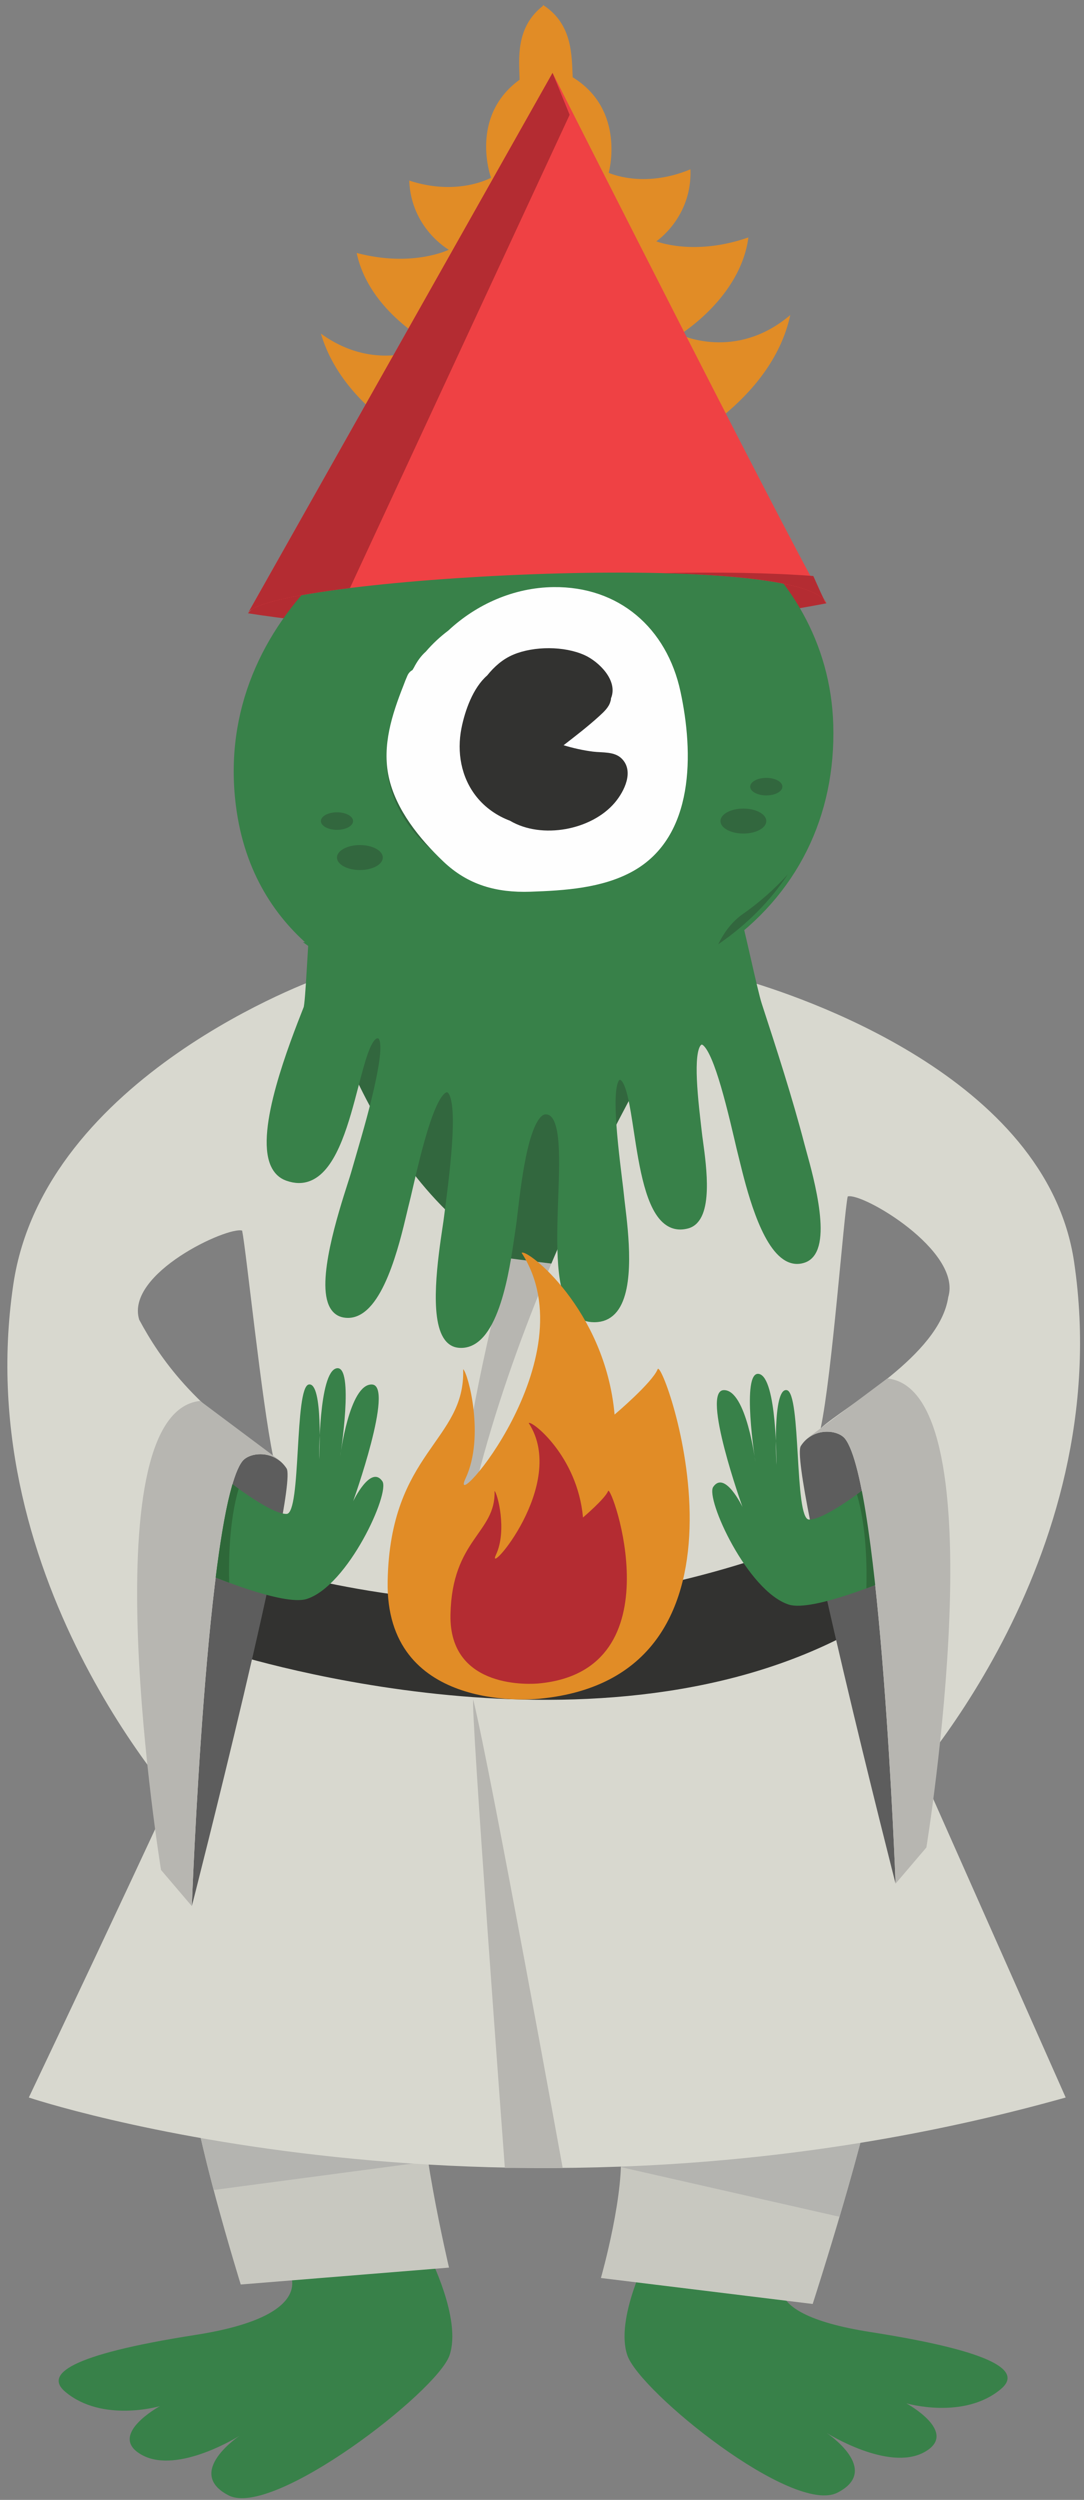 <?xml version="1.0" encoding="UTF-8" standalone="no"?>
<svg width="118px" height="272px" viewBox="0 0 118 272" version="1.1" xmlns="http://www.w3.org/2000/svg" xmlns:xlink="http://www.w3.org/1999/xlink">
    <rect x="0" y="0" width="118" height="272" fill="#808080" stroke="none"/>
    <!-- Generator: Sketch 3.8.3 (29802) - http://www.bohemiancoding.com/sketch -->
    <title>monster-dojo</title>
    <desc>Created with Sketch.</desc>
    <defs></defs>
    <g id="Page-1" stroke="none" stroke-width="1" fill="none" fill-rule="evenodd">
        <g id="monster-dojo" transform="translate(0.802, 0.545)">
            <g id="Group-3" transform="translate(5.455, 244.458)" fill="#388149">
                <path d="M25.047,1.848 C25.047,1.848 28.978,6.864 15.046,9.044 C1.114,11.223 -1.367,13.366 0.839,15.23 C4.87,18.636 11.148,16.799 11.148,16.799 C11.148,16.799 5.293,19.988 9.212,22.121 C13.13,24.254 19.836,20.013 19.836,20.013 C19.836,20.013 13.787,24.019 18.636,26.513 C23.485,29.006 41.29,15.248 42.671,11.283 C44.052,7.316 40.388,0.257 40.388,0.257 L24.135,1.848" id="Fill-1"></path>
            </g>
            <path d="M85.119,246.306 C85.119,246.306 80.029,251.016 93.961,253.196 C107.894,255.376 110.375,257.518 108.168,259.382 C104.137,262.788 97.859,260.951 97.859,260.951 C97.859,260.951 103.714,264.14 99.796,266.273 C95.877,268.406 89.171,264.165 89.171,264.165 C89.171,264.165 95.221,268.171 90.372,270.665 C85.522,273.159 68.876,259.707 67.494,255.741 C66.114,251.774 69.778,244.715 69.778,244.715 L86.03,246.306" id="Fill-4" fill="#388149"></path>
            <path d="M24.82,200.966 C24.82,200.966 19.645,217.663 19.9,225.076 C20.103,230.973 25.404,248.021 25.404,248.021 L48.075,246.183 C48.075,246.183 44.396,230.564 45.138,225.358 C45.433,223.285 48.575,217.728 48.575,217.728 L63.184,218.717 C63.184,218.717 66.376,230.388 66.698,232.76 C67.365,237.665 64.611,247.314 64.611,247.314 L87.664,250.14 C87.664,250.14 94.06,230.372 94.81,223.521 C96.032,212.379 92.843,183.868 92.843,183.868 L24.82,200.966 Z" id="Fill-6" fill="#C8C8C0"></path>
            <path d="M33.939,105.881 C33.939,105.881 41.795,103.792 42.78,97.01 C43.764,96.021 73.964,97.01 73.964,97.01 C73.964,97.01 71.148,103.599 78.879,105.435 C78.879,105.152 57.154,142.646 57.154,142.646 L40.916,136.195 L33.939,105.881 Z" id="Fill-8" fill="#32673E"></path>
            <path d="M79.878,229.424 C76.306,231.64 71.551,233.082 66.79,233.891 C66.806,234.324 66.804,234.778 66.787,235.249 L90.587,240.654 C91.733,236.778 92.973,232.363 93.826,228.718 C93.843,225.899 93.747,222.715 93.587,219.457 C89.559,222.768 84.797,226.373 79.878,229.424" id="Fill-10" fill="#B4B4B0"></path>
            <path d="M22.455,237.738 L45.805,234.639 C45.705,234.003 45.611,233.369 45.525,232.744 C39.773,229.285 28.344,226.797 19.915,225.335 C20.07,228.141 21.235,233.14 22.455,237.738" id="Fill-12" fill="#B4B4B0"></path>
            <path d="M25.213,177.984 C24.656,180.785 2.335,227.676 2.335,227.676 C2.335,227.676 53.779,244.933 115.204,227.676 L89.298,169.3 L25.213,177.984 Z" id="Fill-14" fill="#D8D8CF"></path>
            <path d="M14.349,143.042 C12.828,137.999 24.009,132.868 25.556,133.353 C25.991,135.415 27.696,152.111 28.939,157.973 C20.375,152.658 16.602,147.248 14.349,143.042 M33.94,105.881 C33.94,105.881 4.023,116.443 0.65,139.194 C-4.221,172.042 19.9,197.203 19.9,197.203 L25.832,170.448 C26.267,172.424 26.555,173.679 26.606,173.782 C34.965,178.264 46.22,177.018 46.22,177.018 C46.22,177.018 55.934,137.551 56.112,137.207 C39.365,128.923 33.94,105.881 33.94,105.881" id="Fill-16" fill="#D8D8CF"></path>
            <path d="M48.795,173.555 C48.795,173.555 47.412,163.414 54.481,136.334 C54.57,136.379 61.43,137.211 61.43,137.211 C59.022,145.957 50.689,173.731 50.689,173.731 L48.795,173.555 Z" id="Fill-18" fill="#B7B6B1"></path>
            <g id="Group-22" transform="translate(47.887, 104.91)" fill="#D8D8CF">
                <path d="M54.532,35.684 C53.592,42.037 43.232,47.553 40.645,49.953 C41.888,44.091 43.155,26.79 43.589,24.727 C45.137,24.241 56.053,30.642 54.532,35.684 M68.231,31.836 C65.237,11.646 38.074,2.814 31.998,1.082 L30.991,0.525 L24.304,6.688 C23.468,6.968 2.175,43.601 0.503,72.173 C1.723,70.211 27.184,71.082 42.524,61.514 C42.816,62.724 43.001,63.308 43.049,63.091 L48.981,89.845 C48.981,89.845 73.102,64.685 68.231,31.836" id="Fill-20"></path>
            </g>
            <path d="M23.276,179.035 C23.276,179.035 63.237,192.276 91.642,177.178 C91.796,175.856 88.001,166.742 88.001,166.742 C88.001,166.742 72.292,173.434 56.112,173.797 C39.931,174.16 25.608,169.3 25.608,169.3 L23.276,179.035 Z" id="Fill-23" fill="#323230"></path>
            <path d="M20.081,206.855 C20.081,206.855 31.73,161.303 30.396,159.235 C29.062,157.165 26.364,157.44 25.578,158.45 C21.689,163.448 20.081,206.855 20.081,206.855" id="Fill-25" fill="#5D5D5D"></path>
            <g id="Group-30" transform="translate(28.49, 98.816)">
                <path d="M4.862,2.453 C4.738,2.79 4.469,9.797 4.238,10.384 C2.674,14.357 -0.989,23.661 0.649,27.303 C0.943,27.958 1.403,28.403 2.016,28.624 C2.451,28.781 2.863,28.86 3.257,28.86 C3.729,28.86 4.175,28.747 4.603,28.52 C7.018,27.242 8.247,22.532 9.234,18.748 C9.976,15.907 10.561,13.663 11.457,13.201 C11.568,13.143 11.683,13.114 11.801,13.114 C11.895,13.114 11.991,13.133 12.087,13.17 C12.97,13.51 12.572,16.029 12.126,18.186 C11.545,20.997 10.729,23.804 9.939,26.52 C9.761,27.131 9.584,27.741 9.409,28.352 C9.332,28.621 9.202,29.026 9.037,29.54 C8.012,32.743 5.612,40.243 7.098,42.728 C7.357,43.161 7.714,43.413 8.187,43.498 C8.321,43.522 8.453,43.534 8.582,43.534 C11.895,43.534 13.707,35.881 14.499,32.541 C14.601,32.108 14.689,31.736 14.764,31.447 C14.861,31.071 14.995,30.493 15.149,29.824 C15.574,27.984 16.215,25.204 16.95,22.946 C17.817,20.284 18.604,18.986 19.354,18.986 C19.386,18.986 19.417,18.989 19.449,18.994 C21.117,19.241 20.502,25.701 19.682,31.988 C19.624,32.424 19.577,32.785 19.546,33.044 C19.512,33.334 19.451,33.747 19.372,34.27 C18.901,37.435 17.92,44.022 19.546,46.143 C19.836,46.521 20.2,46.736 20.631,46.783 C20.725,46.794 20.818,46.799 20.908,46.799 C24.525,46.799 25.704,38.641 26.215,35.109 C26.267,34.747 26.314,34.428 26.355,34.162 C26.411,33.807 26.477,33.254 26.558,32.553 C27.019,28.64 27.88,21.386 30.112,21.386 C30.129,21.386 30.146,21.386 30.164,21.387 C32.313,21.497 32.155,25.921 31.972,31.043 C31.799,35.908 31.601,41.423 33.591,43.312 C34.08,43.776 34.67,44.004 35.387,44.004 C35.499,44.004 35.613,43.998 35.732,43.987 C36.433,43.922 37.018,43.604 37.469,43.042 C39.329,40.722 38.608,34.74 38.262,31.864 C38.21,31.426 38.164,31.049 38.136,30.757 C38.096,30.345 38.017,29.704 37.925,28.961 C37.269,23.654 36.683,17.965 38.031,17.653 C38.085,17.64 38.139,17.634 38.191,17.634 C38.325,17.634 38.453,17.675 38.573,17.757 C39.384,18.311 39.759,20.777 40.194,23.632 C40.776,27.453 41.5,32.207 43.53,33.543 C43.909,33.793 44.315,33.917 44.759,33.917 C44.991,33.917 45.233,33.883 45.488,33.815 C47.877,33.178 47.111,27.597 46.743,24.914 C46.685,24.49 46.635,24.124 46.605,23.844 C46.58,23.607 46.545,23.309 46.504,22.965 C45.966,18.376 45.653,14.091 46.998,13.809 C47.035,13.801 47.072,13.797 47.108,13.797 C48.462,13.797 49.861,18.986 51.172,24.622 C51.319,25.255 51.435,25.755 51.52,26.081 C51.573,26.288 51.636,26.547 51.71,26.848 C52.382,29.596 53.955,36.03 56.504,37.404 C56.822,37.576 57.148,37.662 57.479,37.662 C57.713,37.662 57.948,37.619 58.184,37.534 C60.915,36.548 58.808,28.931 58.013,26.064 C57.929,25.758 57.858,25.5 57.806,25.301 C56.46,20.135 54.777,14.969 53.148,9.974 C52.665,8.491 51.223,1.555 50.74,0.045" id="Fill-27" fill="#388149"></path>
                <path d="M4.862,2.453 C4.738,2.79 4.469,9.797 4.238,10.384 C2.674,14.357 -0.989,23.661 0.649,27.303 C0.943,27.958 1.403,28.403 2.016,28.624 C2.451,28.781 2.863,28.86 3.257,28.86 C3.729,28.86 4.175,28.747 4.603,28.52 C7.018,27.242 8.247,22.532 9.234,18.748 C9.976,15.907 10.561,13.663 11.457,13.201 C11.568,13.143 11.683,13.114 11.801,13.114 C11.895,13.114 11.991,13.133 12.087,13.17 C12.97,13.51 12.572,16.029 12.126,18.186 C11.545,20.997 10.729,23.804 9.939,26.52 C9.761,27.131 9.584,27.741 9.409,28.352 C9.332,28.621 9.202,29.026 9.037,29.54 C8.012,32.743 5.612,40.243 7.098,42.728 C7.357,43.161 7.714,43.413 8.187,43.498 C8.321,43.522 8.453,43.534 8.582,43.534 C11.895,43.534 13.707,35.881 14.499,32.541 C14.601,32.108 14.689,31.736 14.764,31.447 C14.861,31.071 14.995,30.493 15.149,29.824 C15.574,27.984 16.215,25.204 16.95,22.946 C17.817,20.284 18.604,18.986 19.354,18.986 C19.386,18.986 19.417,18.989 19.449,18.994 C21.117,19.241 20.502,25.701 19.682,31.988 C19.624,32.424 19.577,32.785 19.546,33.044 C19.512,33.334 19.451,33.747 19.372,34.27 C18.901,37.435 17.92,44.022 19.546,46.143 C19.836,46.521 20.2,46.736 20.631,46.783 C20.725,46.794 20.818,46.799 20.908,46.799 C24.525,46.799 25.704,38.641 26.215,35.109 C26.267,34.747 26.314,34.428 26.355,34.162 C26.411,33.807 26.477,33.254 26.558,32.553 C27.019,28.64 27.88,21.386 30.112,21.386 C30.129,21.386 30.146,21.386 30.164,21.387 C32.313,21.497 32.155,25.921 31.972,31.043 C31.799,35.908 31.601,41.423 33.591,43.312 C34.08,43.776 34.67,44.004 35.387,44.004 C35.499,44.004 35.613,43.998 35.732,43.987 C36.433,43.922 37.018,43.604 37.469,43.042 C39.329,40.722 38.608,34.74 38.262,31.864 C38.21,31.426 38.164,31.049 38.136,30.757 C38.096,30.345 38.017,29.704 37.925,28.961 C37.269,23.654 36.683,17.965 38.031,17.653 C38.085,17.64 38.139,17.634 38.191,17.634 C38.325,17.634 38.453,17.675 38.573,17.757 C39.384,18.311 39.759,20.777 40.194,23.632 C40.776,27.453 41.5,32.207 43.53,33.543 C43.909,33.793 44.315,33.917 44.759,33.917 C44.991,33.917 45.233,33.883 45.488,33.815 C47.877,33.178 47.111,27.597 46.743,24.914 C46.685,24.49 46.635,24.124 46.605,23.844 C46.58,23.607 46.545,23.309 46.504,22.965 C45.966,18.376 45.653,14.091 46.998,13.809 C47.035,13.801 47.072,13.797 47.108,13.797 C48.462,13.797 49.861,18.986 51.172,24.622 C51.319,25.255 51.435,25.755 51.52,26.081 C51.573,26.288 51.636,26.547 51.71,26.848 C52.382,29.596 53.955,36.03 56.504,37.404 C56.822,37.576 57.148,37.662 57.479,37.662 C57.713,37.662 57.948,37.619 58.184,37.534 C60.915,36.548 58.808,28.931 58.013,26.064 C57.929,25.758 57.858,25.5 57.806,25.301 C56.46,20.135 54.777,14.969 53.148,9.974 C52.665,8.491 51.223,1.555 50.74,0.045" id="Stroke-29" stroke="#388149"></path>
            </g>
            <path d="M26.186,66.177 C26.186,66.177 56.426,71.382 89.156,65.1 C88.345,62.531 62.35,45.948 53.697,46.074 C46.108,46.184 26.186,66.177 26.186,66.177" id="Fill-31" fill="#B42C32"></path>
            <path d="M89.405,78.321 C88.89,60.71 71.443,49.572 56.812,51.303 C42.181,53.034 22.797,66.599 25.371,87.036 C26.285,94.292 29.71,99.18 33.746,102.47 C33.744,102.469 33.741,102.468 33.739,102.468 C33.764,102.486 33.787,102.505 33.81,102.524 C33.856,102.561 33.908,102.592 33.949,102.635 C47.885,117.271 68.168,110.347 77.449,102.156 C77.447,102.157 77.443,102.159 77.438,102.161 C85.55,96.577 89.691,88.086 89.405,78.321" id="Fill-33" fill="#388149"></path>
            <path d="M89.405,78.321 C88.89,60.71 71.443,49.572 56.812,51.303 C42.181,53.034 22.797,66.599 25.371,87.036 C26.285,94.292 29.71,99.18 33.746,102.47 C33.744,102.469 33.741,102.468 33.739,102.468 C33.764,102.486 33.787,102.505 33.81,102.524 C33.856,102.561 33.908,102.592 33.949,102.635 C47.885,117.271 68.168,110.347 77.449,102.156 C77.447,102.157 77.443,102.159 77.438,102.161 C85.55,96.577 89.691,88.086 89.405,78.321 L89.405,78.321 Z" id="Stroke-35" stroke="#388149"></path>
            <path d="M84.975,94.568 C83.493,96.219 81.778,97.727 79.833,99.066 C79.839,99.064 79.843,99.062 79.845,99.061 C78.726,99.921 77.935,101.05 77.377,102.214 C77.401,102.195 77.425,102.175 77.449,102.156 C77.447,102.158 77.443,102.159 77.438,102.161 C80.54,100.025 83.06,97.463 84.975,94.568" id="Fill-37" fill="#32673E"></path>
            <path d="M73.599,84.986 C72.958,89.238 68.431,92.577 64.779,94.166 C57.547,97.314 48.16,95.783 43.505,88.968 C37.872,80.72 43.773,71.132 51.305,66.698 C51.479,66.596 51.607,66.475 51.696,66.343 C53.249,65.469 55.036,65.349 56.783,64.974 C59.244,64.448 60.9,64.398 63.278,65.352 C67.258,66.949 70.072,69.007 71.627,73.163 C72.866,76.476 74.134,81.439 73.599,84.986" id="Fill-39" fill="#32673E"></path>
            <path d="M73.269,74.69 C71.779,67.791 66.582,63.246 59.436,63.335 C55.151,63.388 51.078,65.188 47.995,68.067 C47.1,68.74 46.281,69.504 45.556,70.35 C45.019,70.824 44.592,71.433 44.248,72.109 C44.194,72.194 44.143,72.281 44.091,72.368 C43.871,72.483 43.678,72.676 43.547,72.969 C43.389,73.323 43.249,73.682 43.116,74.043 C41.867,77.2 40.778,80.576 41.511,83.978 C42.279,87.547 44.868,90.721 47.447,93.181 C50.15,95.761 53.265,96.602 56.931,96.479 C60.642,96.353 64.762,96.098 68.078,94.257 C74.864,90.49 74.7,81.311 73.269,74.69" id="Fill-41" fill="#FEFEFE"></path>
            <path d="M66.872,81.993 C66.07,81.199 64.799,81.366 63.755,81.236 C62.659,81.099 61.594,80.855 60.547,80.541 C61.866,79.521 63.193,78.498 64.416,77.386 C64.966,76.886 65.486,76.396 65.645,75.778 C65.686,75.669 65.706,75.554 65.707,75.435 C65.71,75.429 65.713,75.424 65.716,75.418 C66.498,73.48 64.369,71.43 62.832,70.736 C60.617,69.735 57.328,69.744 55.095,70.676 C53.92,71.167 53.002,71.989 52.227,72.952 C50.668,74.307 49.805,76.807 49.432,78.68 C48.913,81.29 49.39,84.04 51.065,86.143 C52.021,87.342 53.304,88.227 54.719,88.759 C58.178,90.804 63.601,89.778 66.132,86.778 C67.162,85.557 68.253,83.362 66.872,81.993" id="Fill-43" fill="#323230"></path>
            <path d="M73.212,35.852 C73.212,35.852 79.811,31.834 80.665,25.289 C74.739,27.357 70.64,25.712 70.64,25.712 C70.64,25.712 74.558,23.097 74.358,17.877 C69.226,20.018 65.459,18.259 65.459,18.259 C65.459,18.259 67.377,11.455 61.54,7.864 C61.421,5.643 61.585,2.145 58.375,0.04 C58.374,0.039 58.373,0.038 58.373,0.038 C58.373,0.038 58.373,0.038 58.372,0.038 C58.353,0.026 58.335,0.013 58.316,0 C58.309,0.008 58.304,0.041 58.299,0.097 C55.28,2.443 55.709,5.908 55.76,8.128 C50.216,12.159 52.648,18.795 52.648,18.795 C52.648,18.795 49.027,20.84 43.745,19.102 C43.947,24.322 48.052,26.627 48.052,26.627 C48.052,26.627 44.092,28.583 38.025,26.979 C39.377,33.44 46.265,36.935 46.265,36.935 C46.265,36.935 40.462,40.335 34.129,35.754 C36.913,45.151 48.197,49.348 48.197,49.348 L60.054,49.259 C60.054,49.259 59.813,40.529 59.509,30.422 C59.98,40.506 60.406,49.206 60.406,49.206 L72.235,48.378 C72.235,48.378 83.165,43.321 85.222,33.736 C79.257,38.794 73.212,35.852 73.212,35.852" id="Fill-45" fill="#E18C26"></path>
            <path d="M26.186,66.177 C27.922,62.382 86.38,59.014 89.156,65.1 C88.52,65.127 59.346,7.389 59.346,7.389 L26.186,66.177 Z" id="Fill-47" fill="#EF4144"></path>
            <g id="Group-55" transform="translate(26.065, 7.343)" fill="#B42C32">
                <path d="M35.142,4.603 L33.281,0.047 L0.121,58.834 C0.578,57.836 4.964,56.867 11.228,56.092 L35.142,4.603 Z" id="Fill-49"></path>
                <path id="Fill-51"></path>
                <path d="M45.22,54.47 C54.199,54.69 61.364,55.578 62.89,57.444 C62.657,56.996 62.237,56.08 61.666,54.784 C56.938,54.425 51.169,54.344 45.22,54.47" id="Fill-53"></path>
            </g>
            <path d="M96.687,204.407 C96.687,204.407 85.038,158.856 86.372,156.787 C87.705,154.718 90.403,154.993 91.189,156.002 C95.079,161.001 96.687,204.407 96.687,204.407" id="Fill-56" fill="#5D5D5D"></path>
            <path d="M76.838,161.235 C78.1,159.406 80.02,163.418 80.02,163.418 C80.02,163.418 75.495,150.796 77.972,150.709 C80.449,150.621 81.434,158.587 81.434,158.587 C81.434,158.587 79.843,148.565 81.813,148.945 C83.783,149.326 83.718,158.848 83.718,158.848 C83.718,158.848 83.253,150.416 84.844,150.709 C86.435,151.002 85.645,164.716 87.253,164.791 C88.86,164.865 93.154,161.555 93.154,161.555 L95.8,171.378 C95.8,171.378 87.615,174.858 85.071,174.046 C80.563,172.606 75.967,162.494 76.838,161.235" id="Fill-58" fill="#388149"></path>
            <path d="M93.51,172.277 C93.572,169.991 93.523,165.585 92.481,162.055 C92.893,161.757 93.152,161.557 93.153,161.556 C93.158,161.571 93.162,161.587 93.167,161.603 L93.415,162.523 C94.004,164.857 94.524,168.067 94.979,171.713 C94.592,171.867 94.089,172.063 93.51,172.277" id="Fill-60" fill="#2E6839"></path>
            <path d="M50.72,184.406 C50.345,184.311 54.155,235.341 54.155,235.341 C54.134,235.337 60.45,235.337 60.45,235.337 C60.45,235.337 52.688,192.508 50.72,184.406" id="Fill-62" fill="#B7B6B1"></path>
            <path d="M57.837,184.294 C56.717,184.398 41.13,185.628 41.395,171.498 C41.66,157.367 49.878,156.29 49.615,148.431 C50.146,148.836 52.006,155.768 49.883,160.3 C47.76,164.832 63.407,147.236 55.981,135.772 C56.511,135.239 65.078,141.905 66.099,153.368 C66.099,153.368 70.211,149.892 70.787,148.431 C71.363,146.969 83.827,181.895 57.837,184.294" id="Fill-64" fill="#E18C26"></path>
            <path d="M57.836,182.624 C57.181,182.684 48.079,183.402 48.234,175.151 C48.389,166.9 53.187,166.271 53.034,161.681 C53.344,161.917 54.43,165.966 53.191,168.612 C51.95,171.259 61.088,160.983 56.752,154.289 C57.061,153.977 62.064,157.87 62.66,164.565 C62.66,164.565 65.062,162.534 65.397,161.681 C65.734,160.828 73.013,181.223 57.836,182.624" id="Fill-66" fill="#B42C32"></path>
            <path d="M37.632,88.792 C37.632,89.319 36.847,89.747 35.88,89.747 C34.913,89.747 34.129,89.319 34.129,88.792 C34.129,88.265 34.913,87.838 35.88,87.838 C36.847,87.838 37.632,88.265 37.632,88.792" id="Fill-68" fill="#32673E"></path>
            <path d="M84.366,85.047 C84.366,85.574 83.581,86.002 82.614,86.002 C81.647,86.002 80.863,85.574 80.863,85.047 C80.863,84.52 81.647,84.093 82.614,84.093 C83.581,84.093 84.366,84.52 84.366,85.047" id="Fill-70" fill="#32673E"></path>
            <path d="M40.868,92.761 C40.868,93.511 39.752,94.12 38.374,94.12 C36.997,94.12 35.88,93.511 35.88,92.761 C35.88,92.011 36.997,91.402 38.374,91.402 C39.752,91.402 40.868,92.011 40.868,92.761" id="Fill-72" fill="#32673E"></path>
            <path d="M82.614,88.792 C82.614,89.542 81.498,90.151 80.12,90.151 C78.743,90.151 77.626,89.542 77.626,88.792 C77.626,88.042 78.743,87.433 80.12,87.433 C81.498,87.433 82.614,88.042 82.614,88.792" id="Fill-74" fill="#32673E"></path>
            <path d="M40.819,160.621 C39.557,158.793 37.637,162.804 37.637,162.804 C37.637,162.804 42.162,150.183 39.685,150.095 C37.208,150.007 36.223,157.973 36.223,157.973 C36.223,157.973 37.814,147.951 35.844,148.332 C33.874,148.712 33.939,158.234 33.939,158.234 C33.939,158.234 34.404,149.802 32.813,150.095 C31.222,150.388 32.012,164.102 30.404,164.177 C28.797,164.252 24.503,160.941 24.503,160.941 L21.857,170.765 C21.857,170.765 30.042,174.244 32.586,173.432 C37.094,171.992 41.69,161.881 40.819,160.621" id="Fill-76" fill="#388149"></path>
            <path d="M29.582,158.355 C29.587,158.339 29.591,158.323 29.591,158.323 L20.98,151.884 C8.638,153.199 16.727,202.917 16.727,202.917 L20.081,206.854 C20.081,206.854 21.688,163.448 25.579,158.449 C26.226,157.617 28.171,157.288 29.582,158.355" id="Fill-78" fill="#B7B6B1"></path>
            <path d="M24.147,171.664 C24.085,169.377 24.134,164.971 25.176,161.441 C24.764,161.143 24.505,160.943 24.504,160.942 C24.499,160.957 24.495,160.974 24.49,160.989 L24.242,161.91 C23.653,164.243 23.133,167.453 22.678,171.1 C23.065,171.253 23.568,171.449 24.147,171.664" id="Fill-80" fill="#2E6839"></path>
            <path d="M95.788,149.437 L87.176,155.876 C87.176,155.876 87.181,155.891 87.185,155.908 C88.596,154.84 90.541,155.17 91.189,156.002 C95.08,161.001 96.687,204.407 96.687,204.407 L100.041,200.47 C100.041,200.47 108.13,150.752 95.788,149.437" id="Fill-82" fill="#B7B6B1"></path>
        </g>
    </g>
</svg>
